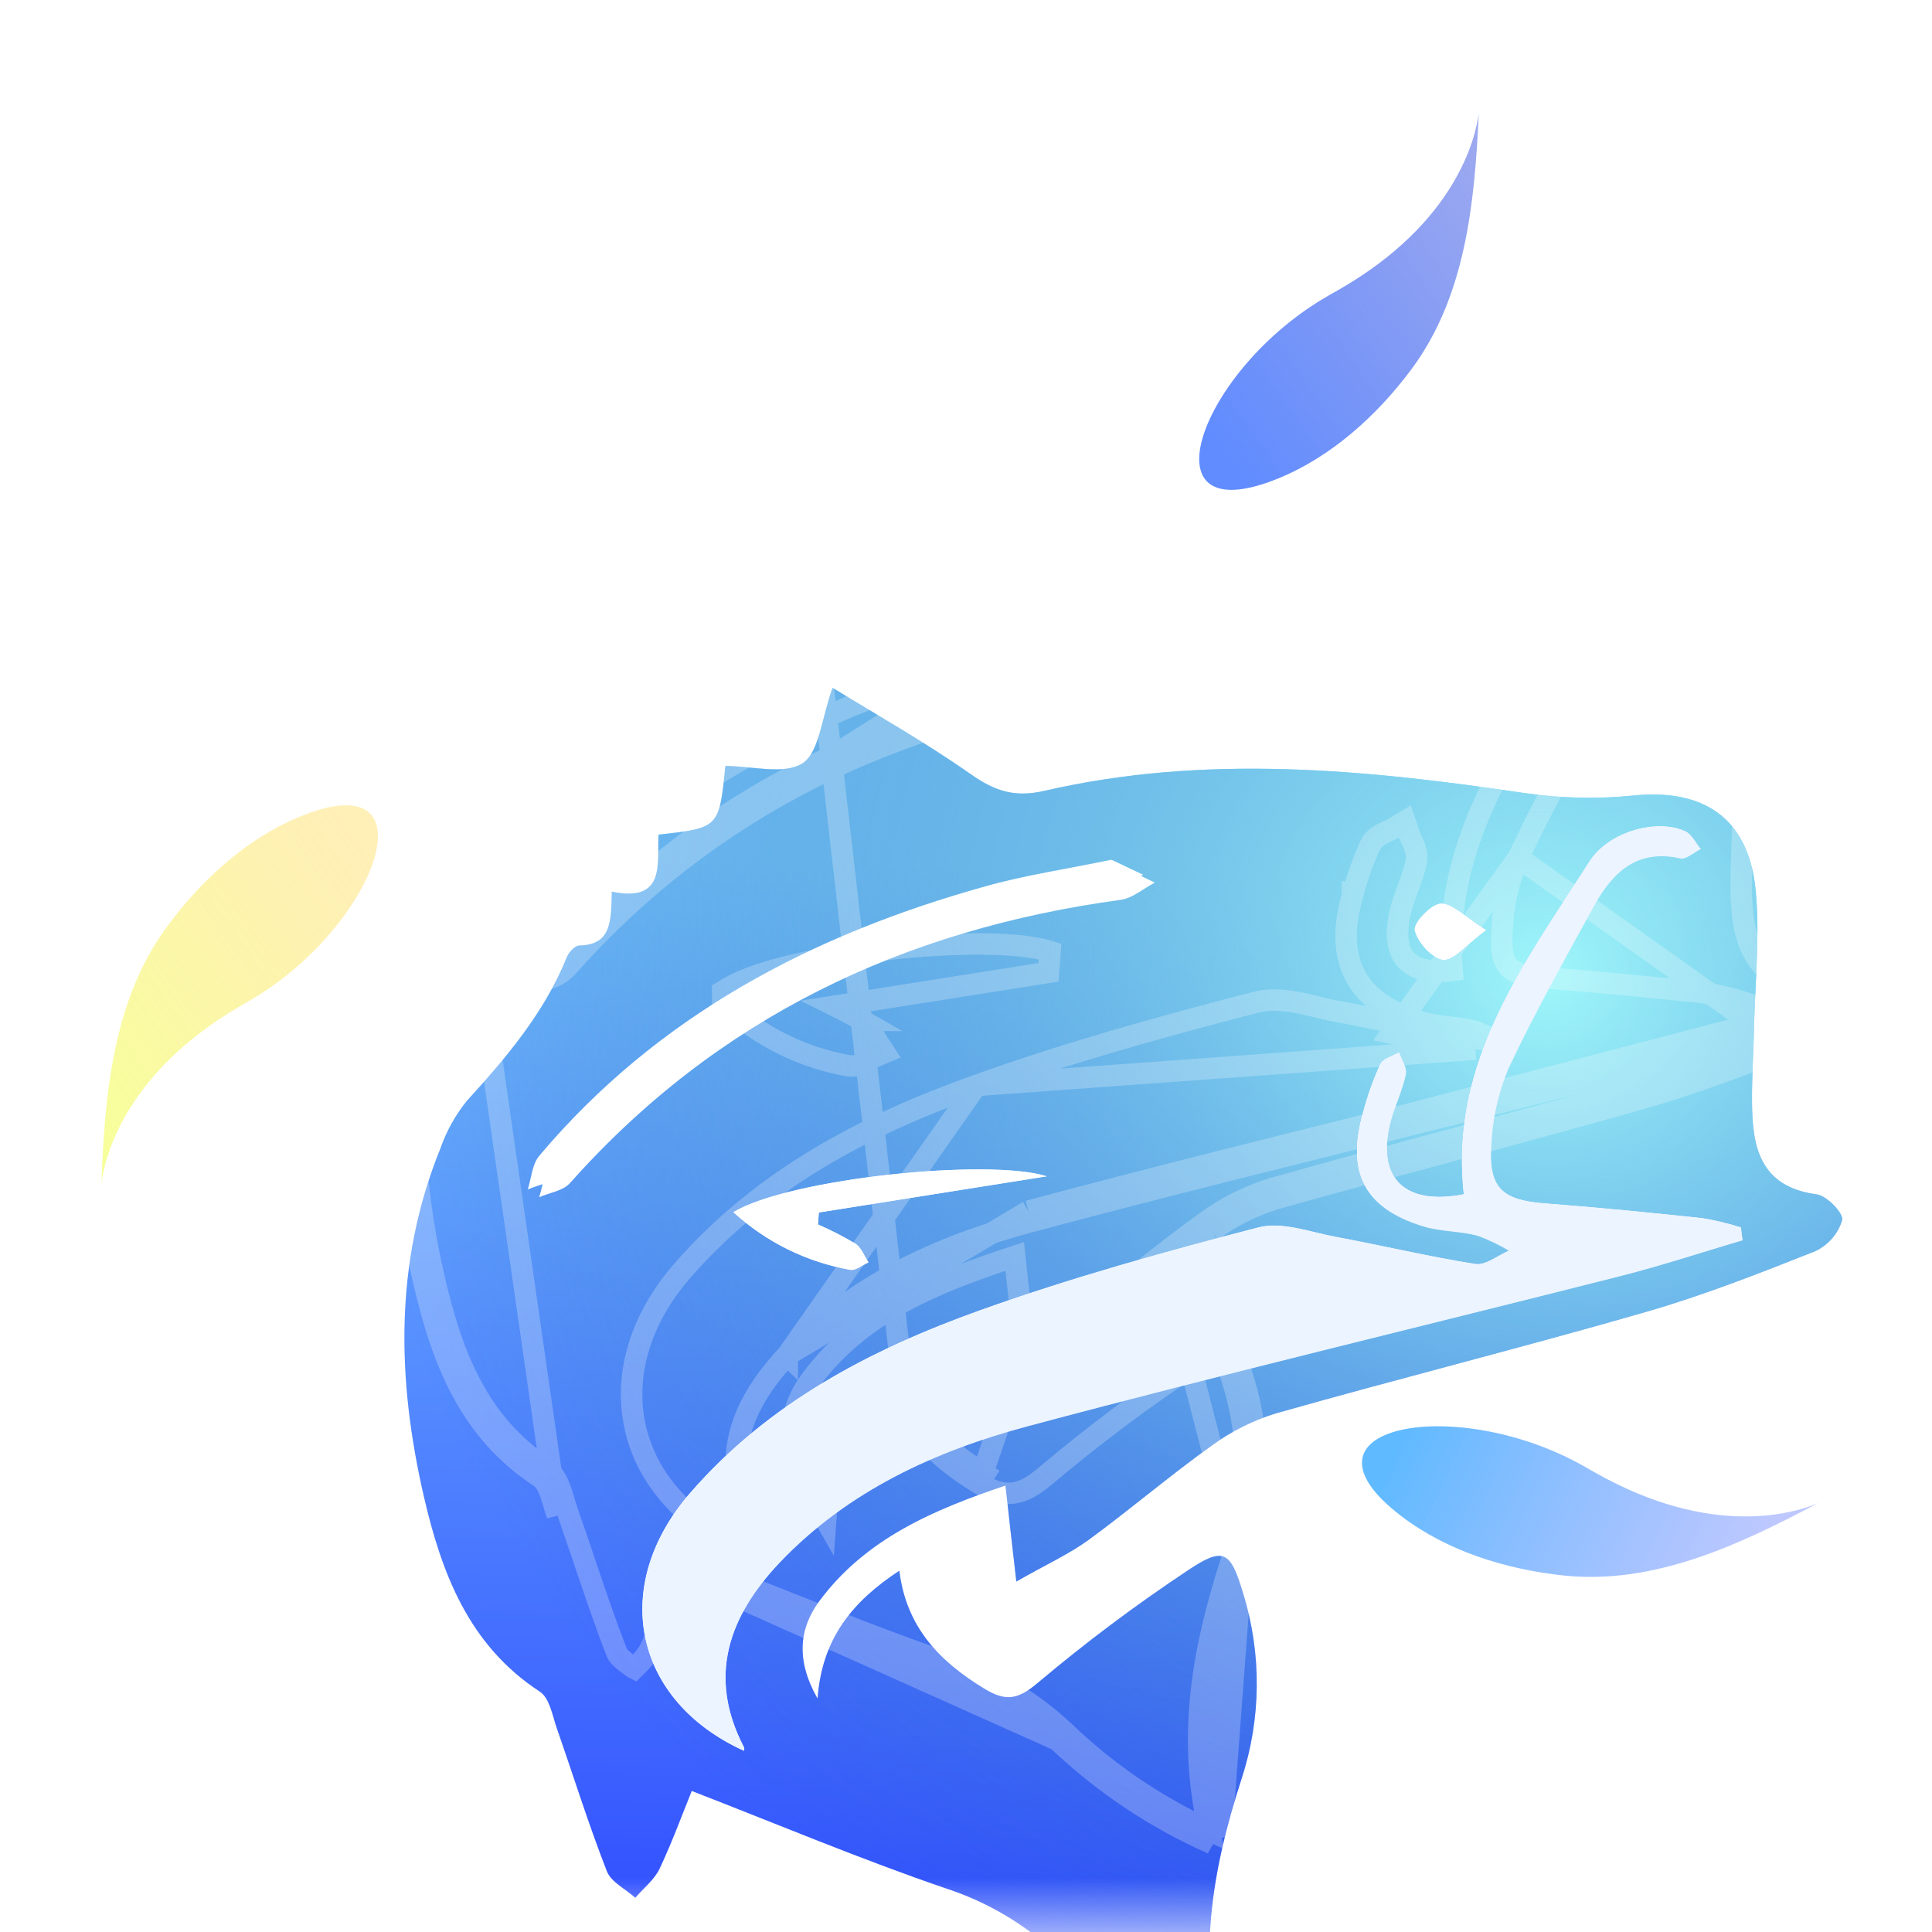 <svg width="18" height="18" viewBox="0 0 18 18" fill="none" xmlns="http://www.w3.org/2000/svg">
<mask id="mask0_2207_16543" style="mask-type:alpha" maskUnits="userSpaceOnUse" x="0" y="0" width="18" height="18">
<rect width="18" height="18" fill="#D9D9D9"/>
</mask>
<g mask="url(#mask0_2207_16543)">
<g filter="url(#filter0_i_2207_16543)">
<path d="M5.7 6.307C6.204 6.411 6.121 6.047 6.135 5.776C6.7 5.713 6.7 5.713 6.758 5.136C7.003 5.136 7.303 5.222 7.477 5.111C7.633 5.01 7.653 4.694 7.757 4.408C8.17 4.661 8.62 4.915 9.043 5.212C9.265 5.368 9.45 5.433 9.731 5.368C11.222 5.024 12.713 5.167 14.203 5.389C14.542 5.438 14.887 5.446 15.228 5.411C15.866 5.349 16.283 5.618 16.354 6.268C16.399 6.685 16.354 7.113 16.343 7.535C16.339 7.776 16.321 8.017 16.323 8.256C16.323 8.68 16.392 9.057 16.927 9.128C17.022 9.141 17.178 9.307 17.163 9.367C17.144 9.43 17.112 9.489 17.069 9.538C17.025 9.588 16.972 9.629 16.912 9.657C16.392 9.863 15.869 10.069 15.33 10.224C14.187 10.554 13.032 10.843 11.887 11.168C11.672 11.234 11.469 11.336 11.288 11.469C10.896 11.749 10.531 12.063 10.142 12.347C9.961 12.479 9.752 12.573 9.469 12.735C9.431 12.401 9.4 12.142 9.368 11.84C8.702 12.065 8.066 12.332 7.632 12.919C7.444 13.175 7.415 13.47 7.617 13.825C7.658 13.265 7.943 12.92 8.379 12.634C8.443 13.163 8.758 13.483 9.174 13.735C9.372 13.855 9.485 13.835 9.67 13.678C10.115 13.303 10.582 12.953 11.067 12.631C11.402 12.408 11.463 12.449 11.582 12.845C11.756 13.408 11.751 14.011 11.568 14.571C11.293 15.422 11.136 16.275 11.412 17.227C10.835 16.989 10.306 16.645 9.854 16.213C9.557 15.932 9.201 15.72 8.813 15.594C8.024 15.324 7.254 15 6.445 14.686C6.353 14.913 6.26 15.168 6.145 15.411C6.096 15.514 5.996 15.591 5.919 15.681C5.828 15.599 5.693 15.535 5.654 15.434C5.484 14.999 5.345 14.553 5.191 14.112C5.147 13.989 5.122 13.819 5.027 13.759C4.368 13.328 4.115 12.658 3.95 11.947C3.698 10.856 3.671 9.767 4.101 8.705C4.157 8.543 4.241 8.391 4.349 8.257C4.719 7.851 5.071 7.437 5.28 6.919C5.299 6.873 5.354 6.811 5.395 6.809C5.698 6.804 5.693 6.584 5.7 6.307ZM16.235 9.556L16.218 9.434C16.102 9.397 15.982 9.368 15.861 9.348C15.372 9.296 14.882 9.248 14.392 9.21C14.002 9.181 13.868 9.069 13.893 8.68C13.902 8.429 13.957 8.181 14.055 7.95C14.297 7.433 14.578 6.934 14.852 6.436C15.023 6.125 15.252 5.905 15.655 5.996C15.709 6.008 15.781 5.94 15.845 5.909C15.797 5.852 15.761 5.771 15.701 5.744C15.45 5.625 14.993 5.737 14.807 6.026C14.203 6.974 13.499 7.893 13.637 9.125C13.079 9.234 12.815 8.967 12.96 8.433C12.998 8.29 13.066 8.154 13.097 8.009C13.11 7.948 13.058 7.871 13.034 7.803C12.974 7.839 12.883 7.861 12.858 7.915C12.791 8.06 12.738 8.211 12.697 8.366C12.54 8.925 12.71 9.254 13.255 9.423C13.416 9.473 13.594 9.467 13.758 9.509C13.863 9.546 13.963 9.594 14.058 9.651C13.954 9.695 13.842 9.789 13.746 9.775C13.311 9.706 12.881 9.603 12.447 9.523C12.208 9.478 11.944 9.377 11.725 9.434C10.852 9.661 9.979 9.903 9.13 10.207C8.111 10.572 7.157 11.07 6.429 11.91C5.678 12.774 5.901 13.842 6.93 14.311C6.93 14.3 6.93 14.287 6.93 14.277C6.586 13.618 6.793 13.058 7.262 12.558C7.898 11.888 8.715 11.515 9.582 11.284C11.415 10.794 13.261 10.354 15.101 9.886C15.483 9.791 15.857 9.666 16.235 9.556ZM10.355 6.009C9.942 6.096 9.554 6.152 9.185 6.256C7.568 6.706 6.128 7.459 5.026 8.766C4.957 8.846 4.952 8.972 4.917 9.082C5.014 9.039 5.14 9.022 5.204 8.949C6.575 7.408 8.312 6.589 10.332 6.311C10.444 6.296 10.546 6.206 10.652 6.15L10.355 6.009ZM6.833 9.294C7.137 9.573 7.515 9.759 7.921 9.831C7.971 9.841 8.035 9.786 8.092 9.762C8.053 9.703 8.024 9.624 7.971 9.588C7.858 9.521 7.741 9.461 7.621 9.408L7.629 9.297L9.753 8.96C9.214 8.788 7.359 8.978 6.833 9.293V9.294ZM13.846 6.666C13.646 6.541 13.532 6.414 13.424 6.419C13.333 6.423 13.167 6.598 13.181 6.667C13.204 6.778 13.34 6.929 13.442 6.942C13.545 6.955 13.654 6.808 13.846 6.666Z" fill="url(#paint0_linear_2207_16543)"/>
<path d="M5.7 6.307C6.204 6.411 6.121 6.047 6.135 5.776C6.7 5.713 6.7 5.713 6.758 5.136C7.003 5.136 7.303 5.222 7.477 5.111C7.633 5.01 7.653 4.694 7.757 4.408C8.17 4.661 8.62 4.915 9.043 5.212C9.265 5.368 9.45 5.433 9.731 5.368C11.222 5.024 12.713 5.167 14.203 5.389C14.542 5.438 14.887 5.446 15.228 5.411C15.866 5.349 16.283 5.618 16.354 6.268C16.399 6.685 16.354 7.113 16.343 7.535C16.339 7.776 16.321 8.017 16.323 8.256C16.323 8.68 16.392 9.057 16.927 9.128C17.022 9.141 17.178 9.307 17.163 9.367C17.144 9.43 17.112 9.489 17.069 9.538C17.025 9.588 16.972 9.629 16.912 9.657C16.392 9.863 15.869 10.069 15.33 10.224C14.187 10.554 13.032 10.843 11.887 11.168C11.672 11.234 11.469 11.336 11.288 11.469C10.896 11.749 10.531 12.063 10.142 12.347C9.961 12.479 9.752 12.573 9.469 12.735C9.431 12.401 9.4 12.142 9.368 11.84C8.702 12.065 8.066 12.332 7.632 12.919C7.444 13.175 7.415 13.47 7.617 13.825C7.658 13.265 7.943 12.92 8.379 12.634C8.443 13.163 8.758 13.483 9.174 13.735C9.372 13.855 9.485 13.835 9.67 13.678C10.115 13.303 10.582 12.953 11.067 12.631C11.402 12.408 11.463 12.449 11.582 12.845C11.756 13.408 11.751 14.011 11.568 14.571C11.293 15.422 11.136 16.275 11.412 17.227C10.835 16.989 10.306 16.645 9.854 16.213C9.557 15.932 9.201 15.72 8.813 15.594C8.024 15.324 7.254 15 6.445 14.686C6.353 14.913 6.26 15.168 6.145 15.411C6.096 15.514 5.996 15.591 5.919 15.681C5.828 15.599 5.693 15.535 5.654 15.434C5.484 14.999 5.345 14.553 5.191 14.112C5.147 13.989 5.122 13.819 5.027 13.759C4.368 13.328 4.115 12.658 3.95 11.947C3.698 10.856 3.671 9.767 4.101 8.705C4.157 8.543 4.241 8.391 4.349 8.257C4.719 7.851 5.071 7.437 5.28 6.919C5.299 6.873 5.354 6.811 5.395 6.809C5.698 6.804 5.693 6.584 5.7 6.307ZM16.235 9.556L16.218 9.434C16.102 9.397 15.982 9.368 15.861 9.348C15.372 9.296 14.882 9.248 14.392 9.21C14.002 9.181 13.868 9.069 13.893 8.68C13.902 8.429 13.957 8.181 14.055 7.95C14.297 7.433 14.578 6.934 14.852 6.436C15.023 6.125 15.252 5.905 15.655 5.996C15.709 6.008 15.781 5.94 15.845 5.909C15.797 5.852 15.761 5.771 15.701 5.744C15.45 5.625 14.993 5.737 14.807 6.026C14.203 6.974 13.499 7.893 13.637 9.125C13.079 9.234 12.815 8.967 12.96 8.433C12.998 8.29 13.066 8.154 13.097 8.009C13.11 7.948 13.058 7.871 13.034 7.803C12.974 7.839 12.883 7.861 12.858 7.915C12.791 8.06 12.738 8.211 12.697 8.366C12.54 8.925 12.71 9.254 13.255 9.423C13.416 9.473 13.594 9.467 13.758 9.509C13.863 9.546 13.963 9.594 14.058 9.651C13.954 9.695 13.842 9.789 13.746 9.775C13.311 9.706 12.881 9.603 12.447 9.523C12.208 9.478 11.944 9.377 11.725 9.434C10.852 9.661 9.979 9.903 9.13 10.207C8.111 10.572 7.157 11.07 6.429 11.91C5.678 12.774 5.901 13.842 6.93 14.311C6.93 14.3 6.93 14.287 6.93 14.277C6.586 13.618 6.793 13.058 7.262 12.558C7.898 11.888 8.715 11.515 9.582 11.284C11.415 10.794 13.261 10.354 15.101 9.886C15.483 9.791 15.857 9.666 16.235 9.556ZM10.355 6.009C9.942 6.096 9.554 6.152 9.185 6.256C7.568 6.706 6.128 7.459 5.026 8.766C4.957 8.846 4.952 8.972 4.917 9.082C5.014 9.039 5.14 9.022 5.204 8.949C6.575 7.408 8.312 6.589 10.332 6.311C10.444 6.296 10.546 6.206 10.652 6.15L10.355 6.009ZM6.833 9.294C7.137 9.573 7.515 9.759 7.921 9.831C7.971 9.841 8.035 9.786 8.092 9.762C8.053 9.703 8.024 9.624 7.971 9.588C7.858 9.521 7.741 9.461 7.621 9.408L7.629 9.297L9.753 8.96C9.214 8.788 7.359 8.978 6.833 9.293V9.294ZM13.846 6.666C13.646 6.541 13.532 6.414 13.424 6.419C13.333 6.423 13.167 6.598 13.181 6.667C13.204 6.778 13.34 6.929 13.442 6.942C13.545 6.955 13.654 6.808 13.846 6.666Z" fill="url(#paint1_radial_2207_16543)"/>
</g>
<path d="M7.531 5.195L7.53 5.195C7.414 5.269 7.267 5.272 7.138 5.265C7.086 5.261 7.033 5.256 6.981 5.251C6.967 5.249 6.953 5.248 6.94 5.247C6.908 5.244 6.878 5.241 6.848 5.239C6.838 5.339 6.828 5.423 6.814 5.491C6.795 5.58 6.767 5.658 6.708 5.719C6.649 5.779 6.572 5.809 6.484 5.828C6.416 5.843 6.333 5.854 6.233 5.866C6.233 5.871 6.233 5.876 6.233 5.881C6.233 5.886 6.233 5.89 6.233 5.895C6.233 5.926 6.233 5.959 6.232 5.991C6.23 6.064 6.223 6.146 6.194 6.219C6.164 6.297 6.108 6.364 6.014 6.4C5.952 6.423 5.88 6.43 5.797 6.423C5.795 6.453 5.794 6.482 5.791 6.51C5.786 6.574 5.775 6.639 5.751 6.698C5.726 6.759 5.685 6.814 5.621 6.853C5.563 6.888 5.492 6.905 5.411 6.908C5.408 6.91 5.405 6.913 5.4 6.918C5.394 6.924 5.388 6.931 5.383 6.939C5.377 6.947 5.374 6.953 5.373 6.956L5.373 6.957C5.157 7.491 4.795 7.916 4.425 8.322C4.325 8.446 4.247 8.587 4.196 8.738L4.194 8.743L4.194 8.743C3.774 9.779 3.798 10.846 4.048 11.924L4.048 11.924C4.211 12.629 4.456 13.266 5.082 13.675L5.027 13.759M7.531 5.195L8.396 12.743C8.487 13.208 8.787 13.501 9.174 13.735L9.122 13.82C9.122 13.82 9.122 13.82 9.122 13.82M7.531 5.195C7.589 5.157 7.63 5.103 7.66 5.045C7.691 4.988 7.713 4.923 7.733 4.857C7.748 4.805 7.761 4.754 7.774 4.703C7.787 4.655 7.799 4.607 7.813 4.559C7.89 4.605 7.967 4.652 8.045 4.698C8.358 4.886 8.678 5.078 8.986 5.294L7.531 5.195ZM5.027 13.759L5.081 13.675C5.158 13.724 5.197 13.81 5.222 13.878C5.235 13.914 5.246 13.951 5.256 13.985L5.256 13.986C5.266 14.021 5.275 14.051 5.285 14.078L5.285 14.079C5.339 14.231 5.39 14.383 5.441 14.535C5.539 14.825 5.636 15.113 5.747 15.398L5.747 15.398C5.756 15.421 5.78 15.448 5.828 15.486C5.845 15.499 5.862 15.511 5.88 15.524C5.888 15.53 5.896 15.535 5.904 15.541C5.906 15.543 5.907 15.544 5.909 15.545C5.916 15.538 5.922 15.532 5.929 15.525C5.944 15.51 5.958 15.495 5.97 15.483C6.008 15.441 6.037 15.405 6.055 15.368C6.136 15.196 6.205 15.021 6.272 14.85C6.299 14.782 6.325 14.714 6.352 14.649L6.389 14.557L6.481 14.593C6.724 14.687 6.962 14.782 7.198 14.875C7.753 15.095 8.293 15.31 8.844 15.499C9.247 15.63 9.615 15.849 9.923 16.14L9.923 16.14C10.317 16.517 10.77 16.825 11.264 17.053C11.055 16.154 11.214 15.34 11.473 14.54L11.473 14.54C11.649 14 11.654 13.418 11.487 12.874L11.486 12.873C11.457 12.775 11.433 12.705 11.409 12.657C11.385 12.608 11.369 12.599 11.365 12.597C11.364 12.597 11.352 12.591 11.309 12.608C11.265 12.625 11.206 12.659 11.123 12.714L11.122 12.715C10.64 13.034 10.177 13.382 9.735 13.755C9.639 13.836 9.546 13.896 9.439 13.91C9.33 13.923 9.229 13.885 9.122 13.82M5.027 13.759C5.099 13.805 5.13 13.913 5.161 14.016C5.17 14.049 5.18 14.082 5.191 14.112L4.349 8.257C4.241 8.391 4.157 8.543 4.101 8.705C3.671 9.767 3.698 10.856 3.95 11.947C4.115 12.658 4.368 13.328 5.027 13.759ZM9.122 13.82C8.734 13.585 8.416 13.283 8.307 12.806C7.963 13.062 7.751 13.367 7.717 13.832L7.693 14.16L7.53 13.874C7.422 13.685 7.372 13.504 7.378 13.331C7.385 13.158 7.448 13.001 7.552 12.86L7.552 12.86C8.006 12.246 8.668 11.971 9.336 11.745L9.454 11.706L9.467 11.829C9.489 12.032 9.51 12.216 9.533 12.416C9.539 12.468 9.545 12.52 9.551 12.574M9.122 13.82L9.551 12.574M11.568 14.571C11.751 14.011 11.756 13.408 11.582 12.845C11.463 12.449 11.402 12.408 11.067 12.631L11.568 14.571ZM11.568 14.571C11.305 15.386 11.149 16.201 11.379 17.105L11.568 14.571ZM9.854 16.213C10.275 16.615 10.763 16.941 11.294 17.177L9.854 16.213ZM9.854 16.213C9.557 15.932 9.201 15.72 8.813 15.594C8.259 15.404 7.714 15.188 7.159 14.967C6.923 14.874 6.686 14.78 6.445 14.686M9.854 16.213L6.445 14.686M6.445 14.686C6.419 14.75 6.393 14.816 6.367 14.883C6.299 15.055 6.228 15.236 6.145 15.411L6.445 14.686ZM9.551 12.574C9.601 12.547 9.647 12.522 9.691 12.499C9.845 12.416 9.968 12.35 10.083 12.266L10.083 12.266C10.265 12.133 10.442 11.994 10.621 11.853C10.631 11.845 10.642 11.836 10.652 11.828C10.841 11.68 11.031 11.53 11.229 11.388M9.551 12.574L11.288 11.469M11.229 11.388C11.229 11.388 11.229 11.388 11.23 11.388L11.288 11.469M11.229 11.388C11.229 11.389 11.229 11.389 11.229 11.389L11.288 11.469M11.229 11.388C11.419 11.248 11.632 11.142 11.858 11.072L11.86 11.072L11.86 11.072C12.395 10.92 12.932 10.776 13.468 10.632C13.507 10.622 13.545 10.612 13.583 10.601C14.158 10.447 14.732 10.293 15.302 10.128L15.303 10.128C15.835 9.975 16.352 9.771 16.872 9.565M11.288 11.469C11.469 11.336 11.672 11.234 11.887 11.168C12.421 11.017 12.958 10.873 13.494 10.729C14.107 10.564 14.72 10.4 15.33 10.224C15.869 10.069 16.392 9.863 16.912 9.657M16.872 9.565C16.872 9.565 16.871 9.566 16.87 9.566L16.912 9.657M16.872 9.565C16.873 9.565 16.875 9.564 16.875 9.564L16.912 9.657M16.872 9.565C16.919 9.543 16.959 9.511 16.993 9.473C17.022 9.439 17.045 9.4 17.061 9.358M16.912 9.657C16.972 9.629 17.025 9.588 17.069 9.538C17.112 9.489 17.144 9.43 17.163 9.367M17.163 9.367L17.066 9.344C17.064 9.352 17.064 9.359 17.065 9.363C17.065 9.365 17.065 9.366 17.065 9.367L17.066 9.368C17.066 9.368 17.065 9.367 17.064 9.365C17.063 9.363 17.062 9.361 17.061 9.358M17.163 9.367C17.178 9.307 17.022 9.141 16.927 9.128L16.925 9.231C16.932 9.234 16.941 9.239 16.951 9.245C16.972 9.259 16.994 9.278 17.014 9.299C17.035 9.32 17.05 9.341 17.059 9.356C17.06 9.357 17.06 9.358 17.061 9.358M17.163 9.367L17.068 9.338C17.066 9.345 17.063 9.352 17.061 9.358M16.914 9.227C16.914 9.227 16.914 9.227 16.914 9.227L16.914 9.227ZM16.914 9.227C16.62 9.188 16.438 9.061 16.336 8.872C16.239 8.692 16.223 8.47 16.223 8.256M16.914 9.227L16.354 6.268M16.223 8.256C16.222 8.114 16.227 7.966 16.233 7.821C16.237 7.723 16.241 7.626 16.243 7.533L16.243 7.532C16.246 7.412 16.252 7.292 16.257 7.174C16.272 6.869 16.286 6.573 16.254 6.279M16.223 8.256C16.223 8.256 16.223 8.256 16.223 8.256H16.323L16.223 8.257C16.223 8.257 16.223 8.257 16.223 8.256ZM16.254 6.279L16.354 6.268M16.254 6.279C16.254 6.279 16.254 6.279 16.254 6.279L16.354 6.268M16.254 6.279C16.221 5.974 16.109 5.773 15.945 5.653C15.778 5.532 15.543 5.481 15.238 5.511M16.354 6.268C16.283 5.618 15.866 5.349 15.228 5.411M15.238 5.511C15.238 5.511 15.238 5.511 15.238 5.511L15.228 5.411M15.238 5.511C14.889 5.546 14.536 5.538 14.188 5.488L14.188 5.488C12.7 5.266 11.225 5.126 9.754 5.466L9.753 5.466C9.601 5.501 9.468 5.502 9.341 5.47C9.215 5.438 9.102 5.375 8.986 5.294L15.228 5.411M15.238 5.511C15.238 5.511 15.238 5.511 15.238 5.511L15.228 5.411M16.334 9.542L16.346 9.627L16.263 9.652C16.144 9.686 16.024 9.723 15.903 9.76C15.647 9.839 15.387 9.918 15.125 9.983M16.334 9.542L13.16 10.372C11.965 10.669 10.771 10.966 9.582 11.284M16.334 9.542L16.317 9.421L16.309 9.359L16.249 9.339C16.128 9.3 16.003 9.27 15.878 9.249L15.878 9.249L15.872 9.248C15.382 9.197 14.891 9.148 14.399 9.11L14.399 9.11C14.206 9.096 14.109 9.062 14.058 9.01C14.011 8.962 13.981 8.874 13.993 8.687L13.993 8.687L13.993 8.684C14.001 8.445 14.053 8.21 14.146 7.991M16.334 9.542L14.146 7.991M15.125 9.983C15.125 9.983 15.125 9.983 15.125 9.983L15.101 9.886L15.126 9.983C15.126 9.983 15.126 9.983 15.125 9.983ZM15.125 9.983C14.478 10.148 13.83 10.309 13.183 10.47C11.989 10.767 10.796 11.063 9.608 11.38M9.608 11.38C9.608 11.38 9.608 11.38 9.608 11.38L9.582 11.284M9.608 11.38C8.751 11.609 7.953 11.975 7.335 12.626M9.608 11.38L9.582 11.284M9.582 11.284L7.335 12.626M7.335 12.626C7.335 12.626 7.335 12.626 7.335 12.626L7.262 12.558L7.335 12.627C7.335 12.626 7.335 12.626 7.335 12.626ZM7.335 12.626C7.107 12.869 6.95 13.119 6.889 13.381C6.827 13.64 6.857 13.921 7.019 14.231L7.03 14.253V14.277V14.278V14.278V14.278V14.278V14.278V14.278V14.278V14.278V14.278V14.278V14.278V14.278V14.278V14.278V14.278V14.278V14.278V14.278V14.278V14.279V14.279V14.279V14.279V14.279V14.279V14.279V14.279V14.279V14.279V14.279V14.279V14.279V14.279V14.279V14.279V14.28V14.28V14.28V14.28V14.28V14.28V14.28V14.28V14.28V14.28V14.28V14.28V14.28V14.28V14.28V14.28V14.28V14.28V14.28V14.28V14.281V14.281V14.281V14.281V14.281V14.281V14.281V14.281V14.281V14.281V14.281V14.281V14.281V14.281V14.281V14.281V14.281V14.282V14.282V14.282V14.282V14.282V14.282V14.282V14.282V14.282V14.282V14.282V14.282V14.282V14.282V14.282V14.283V14.283V14.283V14.283V14.283V14.283V14.283V14.283V14.283V14.283V14.283V14.283V14.283V14.283V14.283V14.283V14.283V14.284V14.284V14.284V14.284V14.284V14.284V14.284V14.284V14.284V14.284V14.284V14.284V14.284V14.284V14.284V14.284V14.284V14.284V14.285V14.285V14.285V14.285V14.285V14.285V14.285V14.285V14.285V14.285V14.285V14.285V14.285V14.285V14.286V14.286V14.286V14.286V14.286V14.286V14.286V14.286V14.286V14.286V14.286V14.286V14.286V14.286V14.286V14.286V14.287V14.287V14.287V14.287V14.287V14.287V14.287V14.287V14.287V14.287V14.287V14.287V14.287V14.287V14.287V14.287V14.287V14.288V14.288V14.288V14.288V14.288V14.288V14.288V14.288V14.288V14.288V14.288V14.288V14.288V14.288V14.289V14.289V14.289V14.289V14.289V14.289V14.289V14.289V14.289V14.289V14.289V14.289V14.289V14.289V14.289V14.29V14.29V14.29V14.29V14.29V14.29V14.29V14.29V14.29V14.29V14.29V14.29V14.29V14.29V14.29V14.29V14.29V14.291V14.291V14.291V14.291V14.291V14.291V14.291V14.291V14.291V14.291V14.291V14.291V14.291V14.291V14.291V14.292V14.292V14.292V14.292V14.292V14.292V14.292V14.292V14.292V14.292V14.292V14.292V14.292V14.293V14.293V14.293V14.293V14.293V14.293V14.293V14.293V14.293V14.293V14.293V14.293V14.293V14.293V14.293V14.293V14.293V14.294V14.294V14.294V14.294V14.294V14.294V14.294V14.294V14.294V14.294V14.294V14.294V14.294V14.294V14.295V14.295V14.295V14.295V14.295V14.295V14.295V14.295V14.295V14.295V14.295V14.295V14.295V14.295V14.296V14.296V14.296V14.296V14.296V14.296V14.296V14.296V14.296V14.296V14.296V14.296V14.296V14.296V14.296V14.296V14.297V14.297V14.297V14.297V14.297V14.297V14.297V14.297V14.297V14.297V14.297V14.297V14.297V14.297V14.298V14.298V14.298V14.298V14.298V14.298V14.298V14.298V14.298V14.298V14.298V14.298V14.298V14.298V14.299V14.299V14.299V14.299V14.299V14.299V14.299V14.299V14.299V14.299V14.299V14.299V14.299V14.299V14.3V14.3V14.3V14.3V14.3V14.3V14.3V14.3V14.3V14.3V14.3V14.3V14.3V14.3V14.3V14.3V14.301V14.301V14.301V14.301V14.301V14.301V14.301V14.301V14.301V14.301V14.301V14.301V14.301V14.302V14.302V14.302V14.302V14.302V14.302V14.302V14.302V14.302V14.302V14.302V14.302V14.302V14.302V14.302V14.303V14.303V14.303V14.303V14.303V14.303V14.303V14.303V14.303V14.303V14.303V14.303V14.303V14.303V14.303V14.303V14.304V14.304V14.304V14.304V14.304V14.304V14.304V14.304V14.304V14.304V14.304V14.304V14.304V14.305V14.305V14.305V14.305V14.305V14.305V14.305V14.305V14.305V14.305V14.305V14.305V14.305V14.305V14.305V14.306V14.306V14.306V14.306V14.306V14.306V14.306V14.306V14.306V14.306V14.306V14.306V14.306V14.306V14.306V14.306V14.306V14.307V14.307V14.307V14.307V14.307V14.307V14.307V14.307V14.307V14.307V14.307V14.307V14.307V14.307V14.307V14.308V14.308V14.308V14.308V14.308V14.308V14.308V14.308V14.308V14.308V14.308V14.308V14.308V14.309V14.309V14.309V14.309V14.309V14.309V14.309V14.309V14.309V14.309V14.309V14.309V14.309V14.309V14.309V14.309V14.309V14.31V14.31V14.31V14.31V14.31V14.31V14.31V14.31V14.31V14.31V14.31V14.31V14.31V14.31V14.31V14.311V14.466L6.889 14.402C6.35 14.156 6.012 13.748 5.914 13.279C5.816 12.809 5.961 12.296 6.353 11.844C7.098 10.986 8.069 10.48 9.097 10.113M7.335 12.626L9.097 10.113M14.146 7.991C14.364 7.527 14.612 7.077 14.861 6.627C14.887 6.579 14.913 6.532 14.94 6.485L14.94 6.484C15.022 6.335 15.112 6.219 15.22 6.15C15.325 6.083 15.455 6.054 15.633 6.094L15.634 6.094C15.671 6.102 15.706 6.095 15.731 6.086C15.756 6.078 15.779 6.065 15.797 6.054C15.811 6.046 15.825 6.037 15.838 6.029C15.842 6.026 15.846 6.024 15.85 6.021C15.866 6.011 15.878 6.004 15.888 5.999L16.004 5.943L15.921 5.844C15.909 5.83 15.9 5.816 15.889 5.8C15.881 5.788 15.871 5.774 15.858 5.756C15.835 5.724 15.798 5.678 15.743 5.653C15.589 5.58 15.385 5.582 15.202 5.636C15.017 5.69 14.832 5.802 14.723 5.972L14.722 5.972C14.662 6.067 14.599 6.163 14.537 6.259C14.002 7.082 13.442 7.942 13.529 9.041C13.314 9.068 13.179 9.024 13.106 8.95C13.025 8.868 12.988 8.712 13.056 8.459L13.056 8.459C13.072 8.4 13.093 8.342 13.116 8.279C13.119 8.272 13.122 8.264 13.125 8.256C13.151 8.186 13.178 8.11 13.195 8.03L13.195 8.029C13.208 7.967 13.187 7.908 13.172 7.871C13.165 7.855 13.158 7.839 13.152 7.825C13.15 7.821 13.149 7.818 13.147 7.815C13.139 7.797 13.133 7.783 13.129 7.77L13.089 7.653L12.983 7.717C12.973 7.723 12.96 7.729 12.943 7.737C12.939 7.739 12.935 7.741 12.931 7.743C12.918 7.749 12.902 7.756 12.888 7.763C12.855 7.78 12.796 7.811 12.767 7.872L12.767 7.873C12.698 8.024 12.643 8.18 12.601 8.34M14.146 7.991L12.965 9.626C13.225 9.68 13.485 9.734 13.746 9.775M12.601 8.34C12.601 8.34 12.601 8.339 12.601 8.339L12.697 8.366L12.601 8.341C12.601 8.341 12.601 8.34 12.601 8.34ZM12.601 8.34C12.519 8.631 12.517 8.882 12.625 9.087C12.733 9.293 12.94 9.43 13.225 9.518M13.225 9.518C13.225 9.518 13.225 9.518 13.225 9.518L13.255 9.423L13.225 9.518ZM13.225 9.518C13.315 9.546 13.409 9.558 13.493 9.568C13.501 9.569 13.508 9.57 13.515 9.571C13.592 9.58 13.662 9.588 13.729 9.605C13.768 9.619 13.806 9.634 13.843 9.651C13.797 9.673 13.774 9.678 13.761 9.676L13.746 9.775M13.746 9.775L13.762 9.676C13.501 9.635 13.247 9.582 12.989 9.529C12.817 9.493 12.643 9.457 12.465 9.424L12.465 9.424C12.408 9.414 12.349 9.4 12.287 9.385L12.28 9.383C12.221 9.369 12.159 9.354 12.097 9.342C11.97 9.318 11.832 9.303 11.7 9.338M13.746 9.775L9.097 10.113M11.7 9.338C10.826 9.564 9.95 9.807 9.097 10.113M11.7 9.338L11.725 9.434L11.7 9.338C11.7 9.338 11.7 9.338 11.7 9.338ZM10.367 5.904L10.398 5.919L10.695 6.06L10.876 6.146L10.698 6.239C10.668 6.255 10.641 6.272 10.611 6.291C10.592 6.303 10.57 6.317 10.545 6.332C10.49 6.365 10.422 6.4 10.345 6.41M10.367 5.904L10.332 6.311M10.367 5.904L10.334 5.911C10.201 5.939 10.069 5.964 9.937 5.989C9.67 6.04 9.408 6.09 9.159 6.16M10.367 5.904L10.549 6.212L10.609 6.241L10.652 6.15L10.606 6.062C10.585 6.072 10.564 6.085 10.542 6.098L10.355 6.009C10.217 6.038 10.082 6.064 9.95 6.089C9.686 6.139 9.431 6.187 9.185 6.256M10.345 6.41C10.345 6.41 10.345 6.41 10.345 6.41L10.332 6.311M10.345 6.41C10.345 6.41 10.345 6.41 10.345 6.41L10.332 6.311M10.345 6.41C8.346 6.685 6.631 7.495 5.279 9.016L5.279 9.016C5.229 9.072 5.161 9.101 5.107 9.121C5.081 9.13 5.059 9.137 5.039 9.144C5.009 9.153 4.984 9.161 4.957 9.173L4.754 9.262L4.822 9.051C4.832 9.02 4.838 8.992 4.845 8.961C4.85 8.939 4.855 8.916 4.862 8.887C4.877 8.829 4.9 8.759 4.95 8.701M10.332 6.311C8.312 6.589 6.575 7.408 5.204 8.949C5.164 8.995 5.098 9.019 5.032 9.041C5.026 9.065 5.019 9.09 5.012 9.112L4.917 9.082L4.877 8.99C4.898 8.981 4.922 8.972 4.947 8.963C4.963 8.889 4.981 8.818 5.026 8.766M4.95 8.701C4.95 8.701 4.95 8.701 4.95 8.701L5.026 8.766M4.95 8.701C6.068 7.374 7.528 6.613 9.159 6.16M4.95 8.701C4.95 8.701 4.95 8.701 4.95 8.7L5.026 8.766M5.026 8.766L9.159 6.16M9.185 6.256L9.159 6.16C9.159 6.16 9.159 6.16 9.159 6.16M9.185 6.256L9.158 6.16C9.158 6.16 9.158 6.16 9.159 6.16M9.185 6.256L9.159 6.16M6.733 9.294V9.338L6.766 9.368C7.084 9.659 7.478 9.854 7.903 9.929C7.966 9.941 8.023 9.912 8.051 9.898C8.063 9.891 8.076 9.884 8.087 9.877C8.091 9.875 8.095 9.873 8.098 9.871C8.112 9.863 8.123 9.858 8.131 9.854L8.242 9.807L8.176 9.707C8.165 9.691 8.157 9.677 8.148 9.661C8.141 9.648 8.134 9.634 8.123 9.615C8.103 9.582 8.073 9.537 8.028 9.506L8.029 9.506L8.022 9.502C7.945 9.456 7.865 9.413 7.784 9.373L9.769 9.059L9.783 8.865C9.633 8.817 9.403 8.796 9.144 8.795C8.882 8.793 8.579 8.811 8.277 8.844C7.976 8.877 7.674 8.926 7.413 8.986C7.155 9.046 6.927 9.12 6.782 9.208L6.733 9.237V9.293V9.294ZM13.905 6.747L14.023 6.659L13.899 6.582C13.835 6.541 13.783 6.503 13.734 6.467C13.708 6.448 13.683 6.43 13.658 6.412C13.593 6.367 13.511 6.315 13.419 6.319L13.419 6.319C13.37 6.322 13.325 6.345 13.292 6.366C13.256 6.389 13.221 6.418 13.191 6.449C13.162 6.48 13.134 6.515 13.114 6.55C13.104 6.567 13.094 6.587 13.088 6.608C13.082 6.628 13.077 6.656 13.083 6.687L13.083 6.688C13.1 6.767 13.152 6.848 13.209 6.909C13.264 6.968 13.343 7.03 13.43 7.041C13.482 7.048 13.529 7.033 13.567 7.013C13.605 6.994 13.641 6.967 13.674 6.939C13.7 6.918 13.724 6.897 13.749 6.875C13.796 6.834 13.844 6.792 13.905 6.747Z" stroke="white" stroke-opacity="0.24" stroke-width="0.2"/>
<g filter="url(#filter1_i_2207_16543)">
<path d="M16.235 9.555C15.857 9.667 15.483 9.791 15.102 9.888C13.263 10.355 11.416 10.796 9.583 11.286C8.716 11.517 7.899 11.89 7.263 12.56C6.791 13.057 6.588 13.617 6.932 14.28C6.937 14.288 6.932 14.302 6.932 14.312C5.9 13.844 5.68 12.776 6.43 11.912C7.159 11.072 8.112 10.574 9.132 10.209C9.981 9.905 10.852 9.663 11.727 9.436C11.945 9.379 12.208 9.48 12.448 9.524C12.882 9.605 13.312 9.709 13.748 9.777C13.843 9.791 13.954 9.697 14.059 9.653C13.964 9.596 13.864 9.548 13.759 9.511C13.595 9.469 13.415 9.475 13.256 9.425C12.712 9.256 12.542 8.927 12.699 8.368C12.739 8.213 12.793 8.062 12.859 7.917C12.884 7.863 12.975 7.841 13.036 7.805C13.059 7.873 13.111 7.948 13.098 8.011C13.069 8.155 13.001 8.292 12.961 8.435C12.816 8.969 13.08 9.236 13.638 9.127C13.501 7.895 14.2 6.976 14.808 6.028C14.992 5.739 15.45 5.627 15.702 5.746C15.763 5.774 15.799 5.854 15.846 5.911C15.782 5.942 15.708 6.01 15.656 5.998C15.254 5.907 15.024 6.127 14.853 6.438C14.578 6.939 14.298 7.439 14.056 7.952C13.958 8.183 13.903 8.431 13.894 8.682C13.87 9.071 14.004 9.183 14.393 9.212C14.884 9.249 15.373 9.297 15.863 9.35C15.983 9.37 16.103 9.399 16.22 9.436L16.235 9.555Z" fill="#EBF4FF"/>
</g>
<g filter="url(#filter2_i_2207_16543)">
<path d="M10.465 6.082L10.759 6.223C10.652 6.279 10.552 6.369 10.438 6.384C8.418 6.659 6.681 7.481 5.311 9.022C5.246 9.095 5.12 9.112 5.023 9.154C5.059 9.048 5.066 8.918 5.133 8.839C6.234 7.532 7.678 6.779 9.292 6.329C9.664 6.225 10.05 6.169 10.465 6.082Z" fill="white"/>
</g>
<g filter="url(#filter3_i_2207_16543)">
<path d="M6.833 9.293C7.359 8.978 9.214 8.788 9.753 8.959L7.629 9.296L7.621 9.408C7.742 9.46 7.858 9.52 7.971 9.587C8.026 9.624 8.053 9.702 8.092 9.761C8.035 9.786 7.971 9.841 7.921 9.83C7.515 9.758 7.138 9.572 6.833 9.293Z" fill="white"/>
</g>
<g filter="url(#filter4_i_2207_16543)">
<path d="M13.846 6.666C13.655 6.804 13.54 6.952 13.443 6.941C13.346 6.93 13.205 6.778 13.181 6.666C13.168 6.597 13.334 6.423 13.424 6.418C13.532 6.417 13.649 6.544 13.846 6.666Z" fill="white"/>
</g>
<path d="M14.858 13.718L14.765 13.665C13.562 12.978 11.955 13.289 13.058 14.127C13.483 14.451 14.033 14.623 14.573 14.679C15.406 14.765 16.197 14.399 16.936 14.005C16.729 14.093 15.956 14.341 14.858 13.718Z" fill="url(#paint2_linear_2207_16543)"/>
<path d="M2.236 9.375L2.328 9.321C3.526 8.625 4.063 7.079 2.785 7.612C2.292 7.817 1.867 8.207 1.547 8.646C1.055 9.323 0.975 10.191 0.945 11.028C0.972 10.805 1.146 10.011 2.236 9.375Z" fill="url(#paint3_linear_2207_16543)"/>
<path d="M12.472 2.7L12.379 2.753C11.175 3.439 10.625 4.98 11.908 4.458C12.402 4.257 12.831 3.871 13.154 3.435C13.652 2.762 13.74 1.895 13.777 1.058C13.748 1.281 13.567 2.073 12.472 2.7Z" fill="url(#paint4_linear_2207_16543)"/>
</g>
<defs>
<filter id="filter0_i_2207_16543" x="3.768" y="4.408" width="13.397" height="14.82" filterUnits="userSpaceOnUse" color-interpolation-filters="sRGB">
<feFlood flood-opacity="0" result="BackgroundImageFix"/>
<feBlend mode="normal" in="SourceGraphic" in2="BackgroundImageFix" result="shape"/>
<feColorMatrix in="SourceAlpha" type="matrix" values="0 0 0 0 0 0 0 0 0 0 0 0 0 0 0 0 0 0 127 0" result="hardAlpha"/>
<feOffset dy="2"/>
<feGaussianBlur stdDeviation="1"/>
<feComposite in2="hardAlpha" operator="arithmetic" k2="-1" k3="1"/>
<feColorMatrix type="matrix" values="0 0 0 0 1 0 0 0 0 1 0 0 0 0 1 0 0 0 0.25 0"/>
<feBlend mode="normal" in2="shape" result="effect1_innerShadow_2207_16543"/>
</filter>
<filter id="filter1_i_2207_16543" x="5.985" y="5.699" width="10.249" height="8.614" filterUnits="userSpaceOnUse" color-interpolation-filters="sRGB">
<feFlood flood-opacity="0" result="BackgroundImageFix"/>
<feBlend mode="normal" in="SourceGraphic" in2="BackgroundImageFix" result="shape"/>
<feColorMatrix in="SourceAlpha" type="matrix" values="0 0 0 0 0 0 0 0 0 0 0 0 0 0 0 0 0 0 127 0" result="hardAlpha"/>
<feOffset dy="2"/>
<feComposite in2="hardAlpha" operator="arithmetic" k2="-1" k3="1"/>
<feColorMatrix type="matrix" values="0 0 0 0 0.358 0 0 0 0 0.658 0 0 0 0 0.954 0 0 0 0.08 0"/>
<feBlend mode="normal" in2="shape" result="effect1_innerShadow_2207_16543"/>
</filter>
<filter id="filter2_i_2207_16543" x="5.023" y="6.082" width="5.735" height="3.072" filterUnits="userSpaceOnUse" color-interpolation-filters="sRGB">
<feFlood flood-opacity="0" result="BackgroundImageFix"/>
<feBlend mode="normal" in="SourceGraphic" in2="BackgroundImageFix" result="shape"/>
<feColorMatrix in="SourceAlpha" type="matrix" values="0 0 0 0 0 0 0 0 0 0 0 0 0 0 0 0 0 0 127 0" result="hardAlpha"/>
<feOffset dy="2"/>
<feComposite in2="hardAlpha" operator="arithmetic" k2="-1" k3="1"/>
<feColorMatrix type="matrix" values="0 0 0 0 0.358 0 0 0 0 0.658 0 0 0 0 0.954 0 0 0 0.08 0"/>
<feBlend mode="normal" in2="shape" result="effect1_innerShadow_2207_16543"/>
</filter>
<filter id="filter3_i_2207_16543" x="6.833" y="8.895" width="2.919" height="0.937" filterUnits="userSpaceOnUse" color-interpolation-filters="sRGB">
<feFlood flood-opacity="0" result="BackgroundImageFix"/>
<feBlend mode="normal" in="SourceGraphic" in2="BackgroundImageFix" result="shape"/>
<feColorMatrix in="SourceAlpha" type="matrix" values="0 0 0 0 0 0 0 0 0 0 0 0 0 0 0 0 0 0 127 0" result="hardAlpha"/>
<feOffset dy="2"/>
<feComposite in2="hardAlpha" operator="arithmetic" k2="-1" k3="1"/>
<feColorMatrix type="matrix" values="0 0 0 0 0.358 0 0 0 0 0.658 0 0 0 0 0.954 0 0 0 0.08 0"/>
<feBlend mode="normal" in2="shape" result="effect1_innerShadow_2207_16543"/>
</filter>
<filter id="filter4_i_2207_16543" x="13.181" y="6.418" width="0.666" height="0.523" filterUnits="userSpaceOnUse" color-interpolation-filters="sRGB">
<feFlood flood-opacity="0" result="BackgroundImageFix"/>
<feBlend mode="normal" in="SourceGraphic" in2="BackgroundImageFix" result="shape"/>
<feColorMatrix in="SourceAlpha" type="matrix" values="0 0 0 0 0 0 0 0 0 0 0 0 0 0 0 0 0 0 127 0" result="hardAlpha"/>
<feOffset dy="2"/>
<feComposite in2="hardAlpha" operator="arithmetic" k2="-1" k3="1"/>
<feColorMatrix type="matrix" values="0 0 0 0 0.358 0 0 0 0 0.658 0 0 0 0 0.954 0 0 0 0.08 0"/>
<feBlend mode="normal" in2="shape" result="effect1_innerShadow_2207_16543"/>
</filter>
<linearGradient id="paint0_linear_2207_16543" x1="10.047" y1="6.082" x2="9.837" y2="15.501" gradientUnits="userSpaceOnUse">
<stop stop-color="#77C6FF"/>
<stop offset="1" stop-color="#3555FF"/>
</linearGradient>
<radialGradient id="paint1_radial_2207_16543" cx="0" cy="0" r="1" gradientUnits="userSpaceOnUse" gradientTransform="translate(14.442 7.129) rotate(111.491) scale(10.853 11.342)">
<stop stop-color="#9FF7FA"/>
<stop offset="1" stop-color="#1253AA" stop-opacity="0"/>
</radialGradient>
<linearGradient id="paint2_linear_2207_16543" x1="16.404" y1="14.623" x2="12.979" y2="13.04" gradientUnits="userSpaceOnUse">
<stop stop-color="#9CABFF" stop-opacity="0.65"/>
<stop offset="0.943" stop-color="#60BAFF"/>
</linearGradient>
<linearGradient id="paint3_linear_2207_16543" x1="0.677" y1="10.258" x2="3.765" y2="8.089" gradientUnits="userSpaceOnUse">
<stop stop-color="#F3FF66" stop-opacity="0.65"/>
<stop offset="0.943" stop-color="#FFDD64" stop-opacity="0.46"/>
</linearGradient>
<linearGradient id="paint4_linear_2207_16543" x1="14.038" y1="1.83" x2="10.931" y2="3.972" gradientUnits="userSpaceOnUse">
<stop stop-color="#667AE8" stop-opacity="0.65"/>
<stop offset="0.943" stop-color="#608CFF"/>
</linearGradient>
</defs>
</svg>
